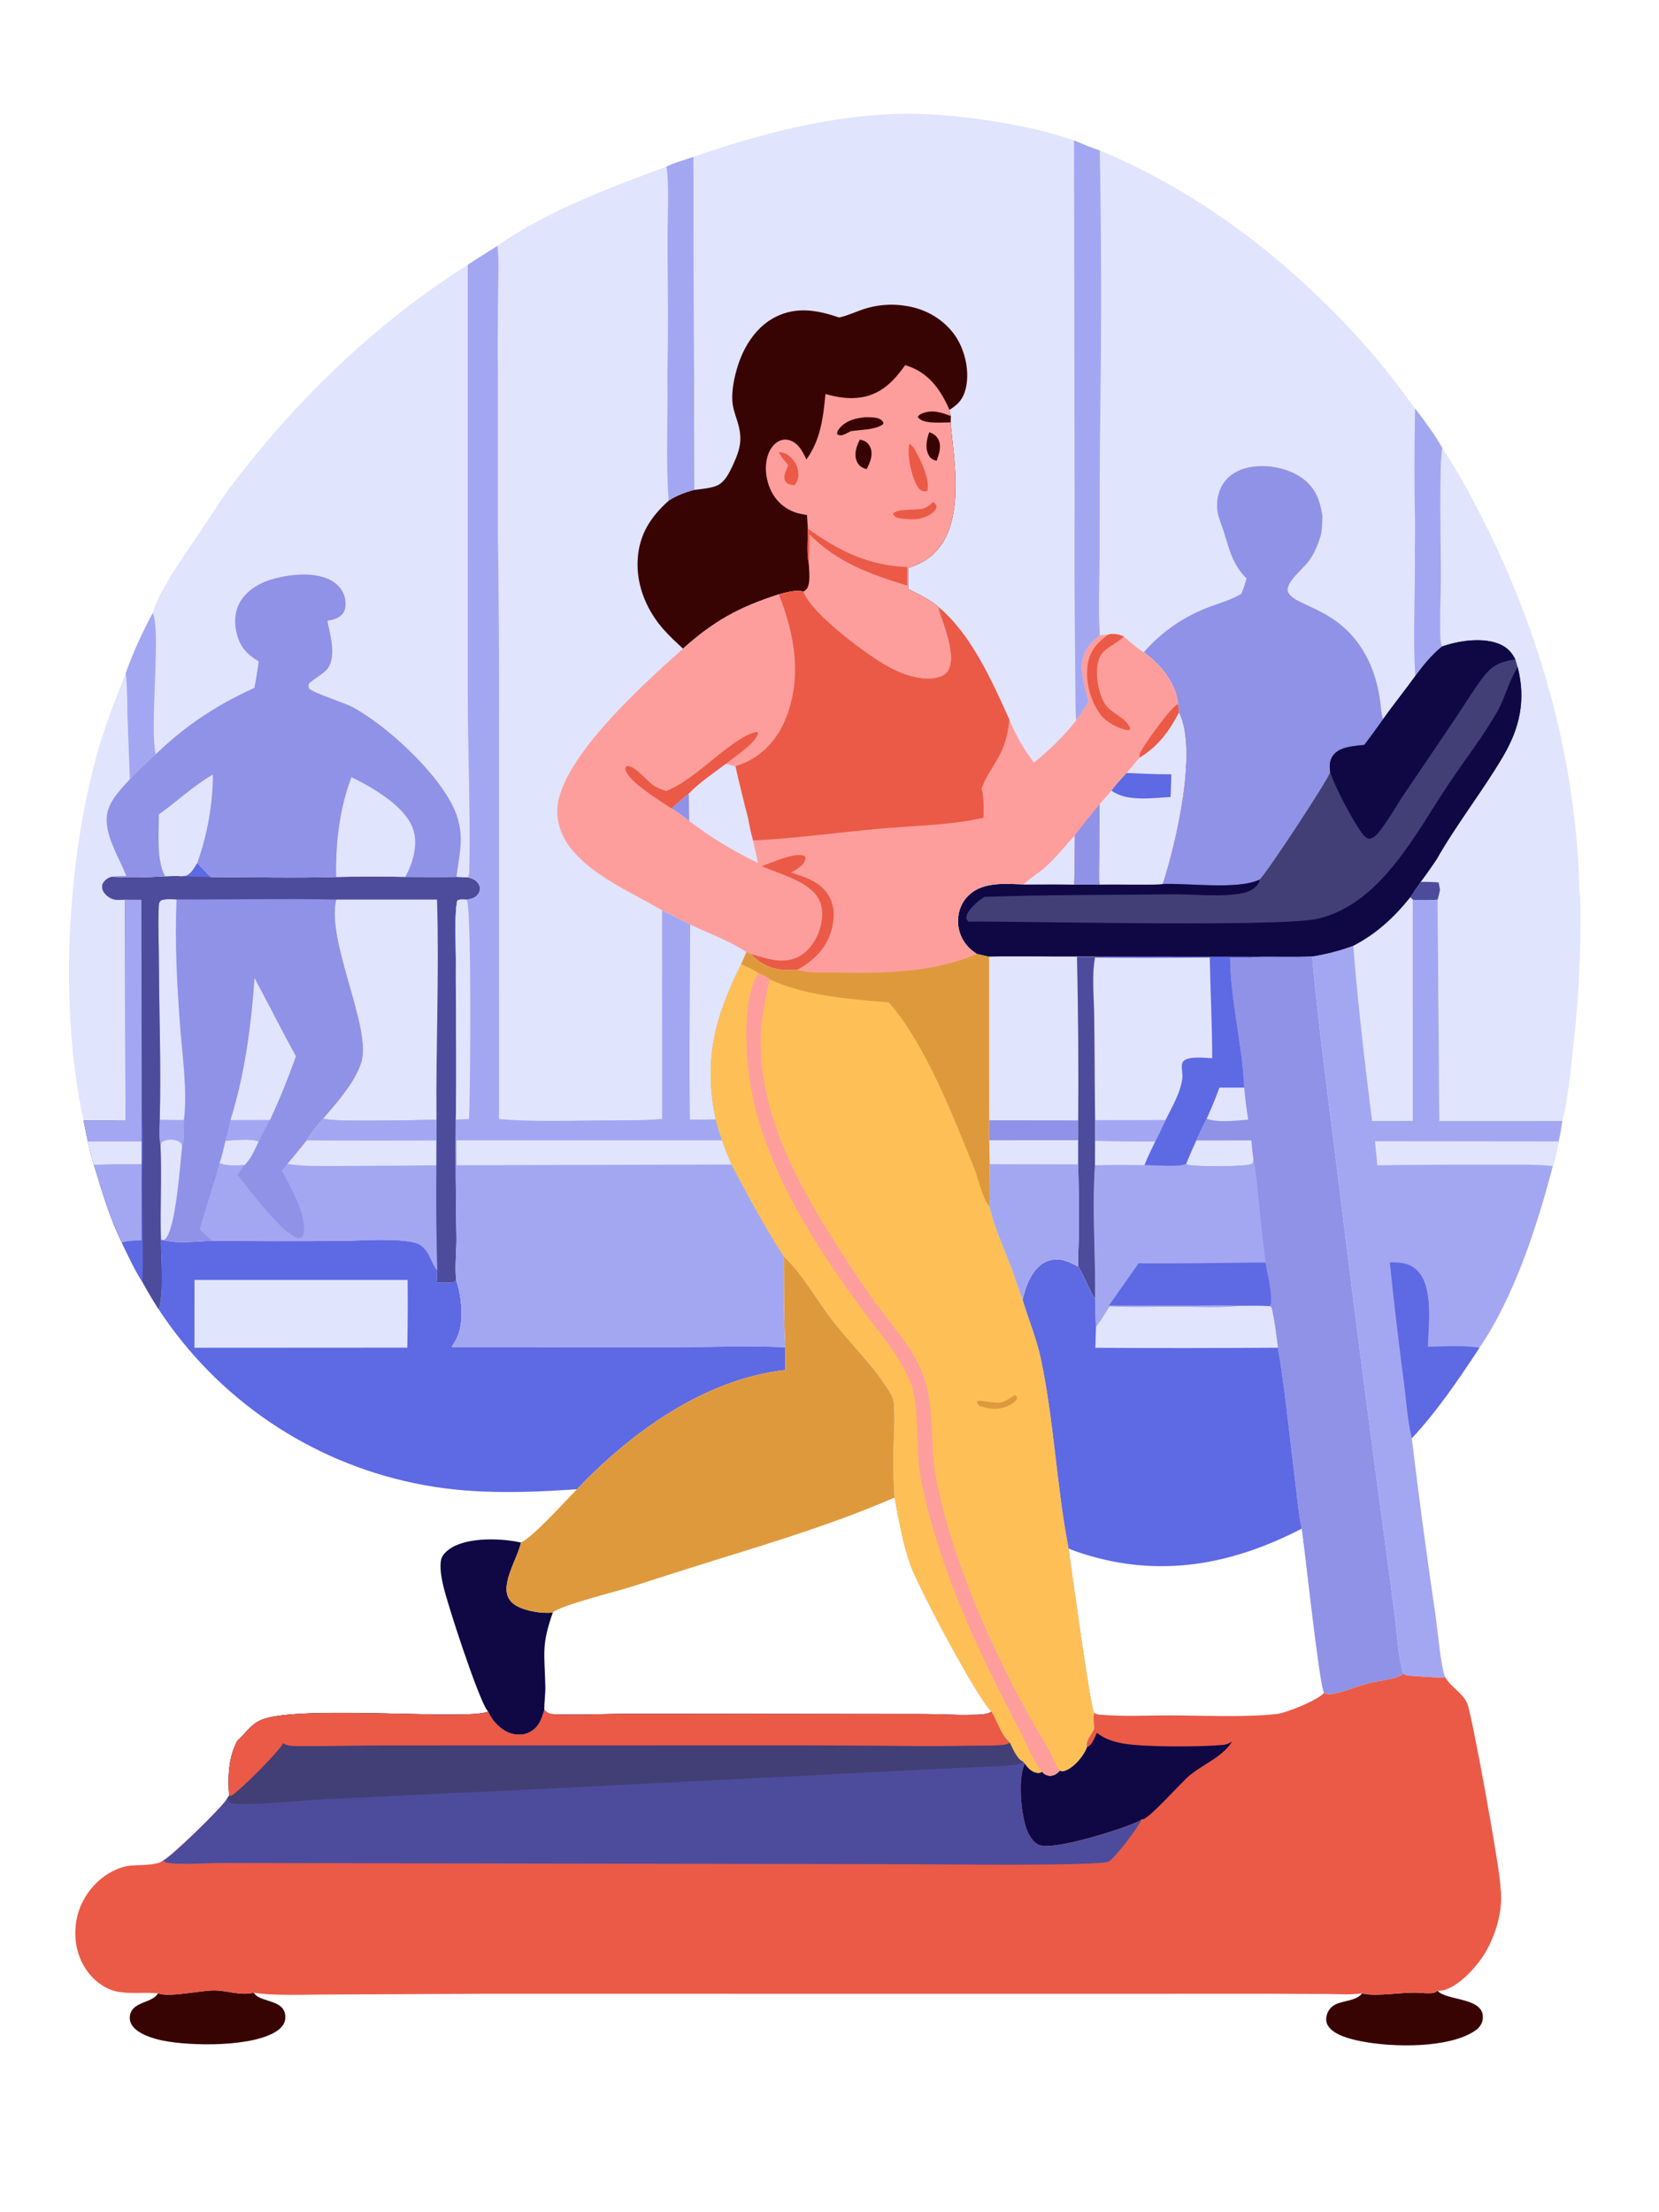 <?xml version='1.0' encoding='utf-8'?>
<svg xmlns="http://www.w3.org/2000/svg" viewBox="0 0 2264 3018"> <path transform="matrix(2.211 0 0 2.211 -0 0)" d="m97.483 1230.2c7.025 2.68 26.155-1.85 34.805-1.8 8.205 0.05 16.164 3.41 24.359 1.4 0.154 0.23 0.297 0.47 0.462 0.69 4.264 5.74 20.361 3.18 18.893 15.89-0.326 2.82-2.527 5.26-4.768 6.83-14.597 10.22-53.201 9.69-70.619 6.19-6.019-1.21-15.902-4.14-19.304-9.77q-0.24-0.39-0.435-0.81t-0.343-0.86q-0.148-0.44-0.247-0.89-0.099-0.45-0.149-0.91-0.049-0.46-0.048-0.92 0.001-0.46 0.053-0.92t0.153-0.91q0.102-0.45 0.252-0.89c1.103-3.3 3.945-4.87 6.925-6.2 3.194-1.43 8.443-2.83 10.01-6.12z" fill="#380303"/> <path transform="matrix(2.211 0 0 2.211 -0 0)" d="m887.22 1228.5c5.324 6.62 29.51 3.8 27.98 17.55-0.317 2.84-2.063 5.31-4.357 6.94-16.123 11.41-51.799 10.58-70.759 6.79-6.216-1.24-16.785-3.71-20.396-9.53-1.288-2.08-1.417-4.44-0.744-6.76 0.876-3.02 2.887-5.3 5.74-6.61 4.909-2.26 12.866-2.16 16.068-6.75 0.593 0.22 0.608 0.25 1.336 0.38 8.156 1.56 22.691-0.89 31.834-0.76 2.595 0.04 9.46 0.93 11.703-0.09 0.6-0.27 1.063-0.78 1.595-1.16z" fill="#380303"/> <path transform="matrix(2.211 0 0 2.211 -0 0)" d="m301.26 1056.2c-0.432-0.44-0.491-0.47-0.881-1.07-5.871-9.14-24.114-64.585-26.88-76.849-1.047-4.644-2.349-11.367-1.132-16.078 0.745-2.882 3.766-5.443 6.227-6.956 10.776-6.624 30.923-5.956 42.962-3.25-2.101 9.884-12.859 25.675-7.39 34.709 2.963 4.896 9.431 6.682 14.7 7.776q3.039 0.659 6.143 0.847t6.201-0.099c-7.179 20.37-5.077 25-4.619 45.58 0.108 4.87-0.726 9.78-0.629 14.56-1.831 5.82-3.305 10.77-9.172 13.75-3.698 1.88-7.957 1.85-11.832 0.55-5.707-1.92-10.612-7.04-13.237-12.37-0.195-0.4-0.291-0.67-0.461-1.1z" fill="#0F0845"/> <path transform="matrix(2.211 0 0 2.211 -0 0)" d="m77.556 415.66c1.16 8.713 0.854 17.884 1.123 26.696l1.464 38.521c-6.762 7.565-14.895 15.251-14.332 26.235 0.576 11.231 8.052 23.154 12.135 33.474-2.845 0.092-5.973-0.041-8.761 0.472-2.29 0.53-4.207 1.798-5.511 3.801-0.794 1.22-0.774 3.06-0.313 4.403 0.775 2.256 3.421 4.478 5.559 5.4 2.465 1.063 5.679 0.68 8.316 0.581l0.197 136.42-25.843-0.072c-15.057-68.513-10.493-158.53 8.256-226.16 4.708-16.984 11.279-33.382 17.711-49.769z" fill="#E1E4FD"/> <path transform="matrix(2.211 0 0 2.211 -0 0)" d="m890.29 276.66c9.335 13.76 17.106 28.42 24.639 43.219 36.08 70.887 58.179 150.5 59.967 230.19 0.244 1.886 0.428 3.72 0.454 5.623 0.716 33.949-1.366 67.22-5.463 100.89-1.417 11.653-2.604 23.896-5.54 35.251l-75.964 0.037-1.032-131.73 4e-3 -4.893c-5.214 0.56-10.145 0.38-15.358 0.083l-1.602-1.554 6.461-9.542c3.42-4.371 6.5-9.055 9.686-13.601 12.5-22.067 28.349-42.033 41.213-63.857 10.355-17.566 14.14-35.013 8.991-55.007l-1.431-4.787c-2.061-4.065-4.621-6.988-8.763-9.001-10.369-5.037-26.137-2.674-36.565 1.041-1.214-3.083-0.98-8.004-1.046-11.314-0.212-10.543 0.377-21.176 0.416-31.732 0.045-12.43-1.283-72.956 0.933-79.316z" fill="#E1E4FD"/> <path transform="matrix(2.211 0 0 2.211 -0 0)" d="m876.86 544.23c3.683 0.075 7.437 0.01 11.097 0.401l0.876 4.524c-0.479 2.029-0.913 4.081-1.474 6.088-5.214 0.56-10.145 0.38-15.358 0.083l-1.602-1.554 6.461-9.542z" fill="#4D4C9C"/> <path transform="matrix(2.211 0 0 2.211 -0 0)" d="m870.4 553.77 1.602 1.554c5.213 0.297 10.144 0.477 15.358-0.083l-4e-3 4.893 1.032 131.73 75.964-0.037c-0.751 4.161-1.281 8.52-2.313 12.611-1.146 5.044-2.059 10.305-3.611 15.233-9.52 36.594-23.819 80.784-45.254 112.06-12.932 19.647-25.764 38.617-41.782 55.941q6.655 55.173 14.778 110.15c1.187 8.439 3.162 30.869 5.762 37.119-0.387 0.17-0.815 0.4-1.241 0.49-0.708 0.15-20.956-1.09-22.267-1.42-0.874-0.22-1.671-0.68-2.4-1.2-3.15-10.59-3.913-26.56-5.393-37.848l-10.59-79.225q-13.003-97.509-24.936-195.15c-5.378-43.372-11.271-86.788-15.279-130.31 8.98-1.422 16.894-3.506 25.423-6.579 14.437-7.526 25.061-17.421 35.151-29.926z" fill="#A3A7F2"/> <path transform="matrix(2.211 0 0 2.211 -0 0)" d="m848.67 704.32 113.37 0.117c-1.146 5.044-2.059 10.305-3.611 15.233-10.829-1.263-22.257-0.782-33.169-0.879q-37.564-0.101-75.125 0.352l-1.463-14.823z" fill="#E1E4FD"/> <path transform="matrix(2.211 0 0 2.211 -0 0)" d="m857.83 779.07c6.454 0.023 12.235 0.232 17.075 5.171 9.917 10.119 6.739 33.706 6.416 46.945 10.582-0.265 21.348-0.992 31.853 0.547-12.932 19.647-25.764 38.617-41.782 55.941-2.672-11.187-3.433-23.375-4.907-34.813q-4.866-36.832-8.655-73.791z" fill="#5E69E4"/> <path transform="matrix(2.211 0 0 2.211 -0 0)" d="m870.4 553.77 1.602 1.554-3e-3 136.48-25.126 0.022c-4.509-35.865-8.755-72.094-11.624-108.13 14.437-7.526 25.061-17.421 35.151-29.926z" fill="#E1E4FD"/> <path transform="matrix(2.211 0 0 2.211 -0 0)" d="m99.32 765.04 1.913 0.348c9.305 2.424 20.683 0.517 30.282 0.423q38.785 0.289 77.569 0.064c14.067-0.119 28.869-1.617 42.822 0.226 3.735 0.493 7.007 1.223 9.746 4.039 3.901 4.009 4.823 9.724 8.235 13.885-0.061 2.481-0.097 4.958-0.316 7.431 3.621-4e-3 7.839 0.393 11.331-0.512l0.684-0.904c3.395 9.906 5.146 26.128 0.401 35.744-0.923 1.87-2.034 3.67-3.148 5.432l137.63 0.039c22.661-2e-3 45.494-0.585 68.138 0.015l0.069 14.247c-49.925 5.674-94.725 38.16-128.64 73.599-33.711 2.266-67.23 3.333-100.5-3.8q-2.992-0.623-5.968-1.319t-5.934-1.465q-2.958-0.768-5.896-1.61-2.938-0.841-5.855-1.753-2.917-0.913-5.81-1.897-2.894-0.984-5.762-2.039-2.869-1.054-5.71-2.179-2.842-1.125-5.655-2.318-2.814-1.194-5.597-2.457-2.783-1.262-5.535-2.593-2.751-1.33-5.469-2.727-2.718-1.398-5.401-2.861-2.683-1.464-5.329-2.993t-5.254-3.122-5.176-3.25q-2.568-1.656-5.095-3.376-2.526-1.719-5.01-3.499-2.484-1.781-4.923-3.622t-4.833-3.741q-2.393-1.9-4.739-3.858t-4.644-3.973q-2.297-2.016-4.545-4.086-2.247-2.071-4.443-4.197-2.196-2.125-4.339-4.303-2.143-2.179-4.232-4.409t-4.123-4.511q-2.033-2.281-4.011-4.611-1.977-2.33-3.896-4.708-1.92-2.378-3.78-4.802-1.861-2.424-3.661-4.893-1.801-2.469-3.54-4.981-1.74-2.513-3.417-5.067c3.374-9.663 1.473-31.945 1.375-43.056z" fill="#5E69E4"/> <path transform="matrix(2.211 0 0 2.211 -0 0)" d="m120.03 789.93 131.57 6e-3q0.209 20.888-0.207 41.773l-131.39 0.074 0.028-41.853z" fill="#E1E4FD"/> <path transform="matrix(2.211 0 0 2.211 -0 0)" d="m483.77 775.38c11.644 10.918 20.425 27.228 30.339 39.938 11.675 14.965 26.652 29.072 36.058 45.551 1.721 3.016 1.707 6.4 1.834 9.782 0.349 9.248-0.484 18.563-0.638 27.815-0.142 8.564 0.307 17.22 0.784 25.77-35.677 15.478-71.94 26.612-109.03 38.074q-27.334 8.519-54.572 17.343c-7.725 2.421-43.375 11.36-47.337 15.531q-3.097 0.287-6.201 0.099t-6.143-0.847c-5.269-1.094-11.737-2.88-14.7-7.776-5.469-9.034 5.289-24.825 7.39-34.709 7.234-3.198 27.943-26.049 34.477-32.826 33.92-35.439 78.72-67.925 128.64-73.599l-0.069-14.247c-0.948-18.592-0.749-37.285-0.836-55.899z" fill="#DF993D"/> <path transform="matrix(2.211 0 0 2.211 -0 0)" d="m121.77 532.46c2.719 2.943 5.37 6.051 8.303 8.778 25.736 0.028 51.688 0.733 77.404-0.053q21.318-0.364 42.637-0.043c10.536 3e-3 21.102 0.169 31.634-1e-3l7.095 0.342c2.719 0.628 4.956 1.499 6.513 3.962 0.938 1.485 1.185 3.006 0.639 4.687-0.629 1.935-2.109 3.347-3.958 4.131-1.229 0.521-2.589 0.781-3.89 1.057-1.894-0.079-4.173-0.479-5.875 0.467-1.865 8.072-0.85 26.775-0.893 35.808-0.157 33.1 0.689 66.309-0.032 99.391q-0.252 36.248 0.415 72.49c0.109 8.718-1.1 17.938-0.174 26.566l-0.684 0.904c-3.492 0.905-7.71 0.508-11.331 0.512 0.219-2.473 0.255-4.95 0.316-7.431-3.412-4.161-4.334-9.876-8.235-13.885-2.739-2.816-6.011-3.546-9.746-4.039-13.953-1.843-28.755-0.345-42.822-0.226q-38.784 0.225-77.569-0.064c-9.599 0.094-20.977 2.001-30.282-0.423l-1.913-0.348c0.097 11.111 1.999 33.393-1.375 43.056-3.598-5.507-6.846-11.121-10.002-16.892-4.913-7.634-8.741-16.197-12.762-24.334-7.55-15.314-12.291-31.659-17.198-47.953-1.578-4.688-2.578-9.617-3.74-14.423l-2.655-12.907 25.843 0.072-0.197-136.42c-2.636 0.099-5.851 0.482-8.316-0.581-2.138-0.922-4.784-3.144-5.559-5.4-0.461-1.343-0.481-3.183 0.313-4.403 1.304-2.003 3.221-3.271 5.511-3.801 10.627 0.676 22.1 0.367 32.737-0.289 3.296-0.076 6.658-0.284 9.944-0.035 0.784-0.036 1.553-0.067 2.326-0.216 3.607-0.695 5.688-5.205 7.576-8.056z" fill="#8F92E6"/> <path transform="matrix(2.211 0 0 2.211 -0 0)" d="m139.19 703.94c5.727-0.137 15.16-1.49 20.514 0.457-2.434 5.06-4.731 10.621-8.734 14.657-5.137 0.185-10.636 0.82-15.487-1.203 1.637-4.464 2.565-9.296 3.707-13.911z" fill="#E1E4FD"/> <path transform="matrix(2.211 0 0 2.211 -0 0)" d="m142.23 691.27 24.392-0.06c-2.392 4.361-4.77 8.707-6.921 13.194-5.354-1.947-14.787-0.594-20.514-0.457 1.213-4.2 2.177-8.394 3.043-12.677z" fill="#A3A7F2"/> <path transform="matrix(2.211 0 0 2.211 -0 0)" d="m98.592 691.01c4.984 0.089 9.974 0.243 14.957 0.076-0.278 4.807 0.304 12.248-1.162 16.699-1.33 11.067-3.738 51.041-10.681 57.245-0.148 0.132-0.315 0.241-0.473 0.361l-1.913-0.348c-0.549-19.321 0.557-38.723-0.253-58-1.061-4.969-0.633-10.946-0.475-16.033z" fill="#E1E4FD"/> <path transform="matrix(2.211 0 0 2.211 -0 0)" d="m98.592 691.01c4.984 0.089 9.974 0.243 14.957 0.076-0.278 4.807 0.304 12.248-1.162 16.699-0.066-0.314-0.104-0.635-0.197-0.942-0.426-1.407-0.767-1.825-2.093-2.457-2.599-1.241-6.244-1.353-8.896-0.21-1.658 0.715-1.577 1.32-2.134 2.867-1.061-4.969-0.633-10.946-0.475-16.033z" fill="#A3A7F2"/> <path transform="matrix(2.211 0 0 2.211 -0 0)" d="m98.592 691.01c0.869-32.855-0.388-65.952-0.538-98.834-0.048-10.521-0.554-21.254-0.095-31.748 0.093-2.119-0.096-3.365 1.515-4.848 3.13-0.922 6.289-0.613 9.506-0.474-1.187 26.554 0.252 52.468 2.241 78.931 1.386 18.436 4.468 38.666 2.328 57.049-4.983 0.167-9.973 0.013-14.957-0.076z" fill="#E1E4FD"/> <path transform="matrix(2.211 0 0 2.211 -0 0)" d="m157.12 603.6c8.6 16.053 16.752 32.37 25.54 48.316-4.802 13.421-9.969 26.382-16.039 39.295l-24.392 0.06c8.838-27.83 12.855-58.572 14.891-87.671z" fill="#E1E4FD"/> <path transform="matrix(2.211 0 0 2.211 -0 0)" d="m189.31 703.81c2.723-4.815 6.581-9.293 10.17-13.486 5.049 2.378 58.611 0.821 69.934 0.829l-0.022 12.693-0.048 15.306q-0.325 32.446 0.541 64.882c-3.412-4.161-4.334-9.876-8.235-13.885-2.739-2.816-6.011-3.546-9.746-4.039-13.953-1.843-28.755-0.345-42.822-0.226q-38.784 0.225-77.569-0.064c-3.117-2.05-5.59-4.352-8.191-7.018 3.7-13.751 8.485-27.178 12.155-40.944 4.851 2.023 10.35 1.388 15.487 1.203-1.644 1.783-2.933 4.103-4.283 6.123 7.528 9.282 26.911 35.788 37.383 38.97 1.928-0.26 1.837-0.224 3.085-1.719 3.007-11.837-7.944-29.814-13.2-40.109l3.435-4.022c4.12-4.708 7.998-9.626 11.926-14.494z" fill="#A3A7F2"/> <path transform="matrix(2.211 0 0 2.211 -0 0)" d="m189.31 703.81c2.723-4.815 6.581-9.293 10.17-13.486 5.049 2.378 58.611 0.821 69.934 0.829l-0.022 12.693-0.048 15.306q-29.687 0.418-59.378 0.438c-10.621-0.047-22.122 0.454-32.582-1.286 4.12-4.708 7.998-9.626 11.926-14.494z" fill="#E1E4FD"/> <path transform="matrix(2.211 0 0 2.211 -0 0)" d="m189.31 703.81c2.723-4.815 6.581-9.293 10.17-13.486 5.049 2.378 58.611 0.821 69.934 0.829l-0.022 12.693q-40.041 0.228-80.082-0.036z" fill="#A3A7F2"/> <path transform="matrix(2.211 0 0 2.211 -0 0)" d="m121.77 532.46c2.719 2.943 5.37 6.051 8.303 8.778 25.736 0.028 51.688 0.733 77.404-0.053q21.318-0.364 42.637-0.043c10.536 3e-3 21.102 0.169 31.634-1e-3l7.095 0.342c2.719 0.628 4.956 1.499 6.513 3.962 0.938 1.485 1.185 3.006 0.639 4.687-0.629 1.935-2.109 3.347-3.958 4.131-1.229 0.521-2.589 0.781-3.89 1.057-1.894-0.079-4.173-0.479-5.875 0.467-1.865 8.072-0.85 26.775-0.893 35.808-0.157 33.1 0.689 66.309-0.032 99.391q-0.252 36.248 0.415 72.49c0.109 8.718-1.1 17.938-0.174 26.566l-0.684 0.904c-3.492 0.905-7.71 0.508-11.331 0.512 0.219-2.473 0.255-4.95 0.316-7.431q-0.866-32.436-0.541-64.882l0.048-15.306 0.022-12.693c-11.323-8e-3 -64.885 1.549-69.934-0.829 8.49-10.024 19.462-22.056 23.5-34.714 6.64-20.816-21.841-75.328-15.459-100.44-32.872-0.66-65.676 0.082-98.543-0.059-3.217-0.139-6.376-0.448-9.506 0.474-1.61 1.483-1.422 2.729-1.515 4.848-0.459 10.494 0.047 21.227 0.095 31.748 0.15 32.882 1.407 65.979 0.538 98.834-0.158 5.087-0.586 11.064 0.475 16.033 0.81 19.277-0.296 38.679 0.253 58 0.097 11.111 1.999 33.393-1.375 43.056-3.598-5.507-6.846-11.121-10.002-16.892-4.913-7.634-8.741-16.197-12.762-24.334-7.55-15.314-12.291-31.659-17.198-47.953-1.578-4.688-2.578-9.617-3.74-14.423l-2.655-12.907 25.843 0.072-0.197-136.42c-2.636 0.099-5.851 0.482-8.316-0.581-2.138-0.922-4.784-3.144-5.559-5.4-0.461-1.343-0.481-3.183 0.313-4.403 1.304-2.003 3.221-3.271 5.511-3.801 10.627 0.676 22.1 0.367 32.737-0.289 3.296-0.076 6.658-0.284 9.944-0.035 0.784-0.036 1.553-0.067 2.326-0.216 3.607-0.695 5.688-5.205 7.576-8.056z" fill="#4D4C9C"/> <path transform="matrix(2.211 0 0 2.211 -0 0)" d="m121.77 532.46c2.719 2.943 5.37 6.051 8.303 8.778-6.088-0.02-12.128-0.135-18.205-0.506 0.784-0.036 1.553-0.067 2.326-0.216 3.607-0.695 5.688-5.205 7.576-8.056z" fill="#5E69E4"/> <path transform="matrix(2.211 0 0 2.211 -0 0)" d="m87.477 688.16c1.241 14.364 0.274 29.236 0.29 43.663 0.023 19.773 0.639 39.626 0.176 59.389-4.913-7.634-8.741-16.197-12.762-24.334 3.994-1.168 8.076-1.156 12.201-1.285l-0.049-47.053 0.031-14.048q-0.073-8.167 0.112-16.332z" fill="#5E69E4"/> <path transform="matrix(2.211 0 0 2.211 -0 0)" d="m57.983 718.92c9.78-0.457 19.564-0.393 29.351-0.385l0.049 47.053c-4.125 0.129-8.207 0.117-12.201 1.285-7.55-15.314-12.291-31.659-17.198-47.953z" fill="#A3A7F2"/> <path transform="matrix(2.211 0 0 2.211 -0 0)" d="m77.235 555.24 10.05 0.092 0.192 132.82q-0.185 8.165-0.112 16.332l-0.031 14.048c-9.788-8e-3 -19.571-0.072-29.351 0.385-1.578-4.688-2.578-9.617-3.74-14.423l-2.655-12.907 25.843 0.072-0.197-136.42z" fill="#A3A7F2"/> <path transform="matrix(2.211 0 0 2.211 -0 0)" d="m54.243 704.5 33.122-0.01-0.031 14.048c-9.788-8e-3 -19.571-0.072-29.351 0.385-1.578-4.688-2.578-9.617-3.74-14.423z" fill="#E1E4FD"/> <path transform="matrix(2.211 0 0 2.211 -0 0)" d="m207.52 555.17 62.208 9e-3c1.409 45.241-0.736 90.707-0.315 135.97-11.323-8e-3 -64.885 1.549-69.934-0.829 8.49-10.024 19.462-22.056 23.5-34.714 6.64-20.816-21.841-75.328-15.459-100.44z" fill="#E1E4FD"/> <path transform="matrix(2.211 0 0 2.211 -0 0)" d="m94.263 378.34c2.855-12.042 20.198-36.913 27.505-47.486 6.516-9.428 12.333-19.331 19.187-28.528 40.014-53.691 90.922-103.15 147.71-138.84l0.031 264.9c0.059 36.221 1.704 72.637 0.957 108.84-0.031 1.519-0.171 2.879-0.812 4.265l-7.095-0.342c-10.532 0.17-21.098 4e-3 -31.634 1e-3q-21.319-0.321-42.637 0.043c-25.716 0.786-51.668 0.081-77.404 0.053-2.933-2.727-5.584-5.835-8.303-8.778-1.888 2.851-3.969 7.361-7.576 8.056-0.773 0.149-1.542 0.18-2.326 0.216-3.286-0.249-6.648-0.041-9.944 0.035-10.637 0.656-22.11 0.965-32.737 0.289 2.788-0.513 5.916-0.38 8.761-0.472-4.083-10.32-11.559-22.243-12.135-33.474-0.563-10.984 7.57-18.67 14.332-26.235l-1.464-38.521c-0.269-8.812 0.037-17.983-1.123-26.696 4.451-12.775 10.336-25.389 16.708-37.324z" fill="#E1E4FD"/> <path transform="matrix(2.211 0 0 2.211 -0 0)" d="m94.263 378.34c5.239 10.093-2.093 70.488 1.866 87.154q-8.249 7.428-15.987 15.387l-1.464-38.521c-0.269-8.812 0.037-17.983-1.123-26.696 4.451-12.775 10.336-25.389 16.708-37.324z" fill="#A3A7F2"/> <path transform="matrix(2.211 0 0 2.211 -0 0)" d="m159.65 408.16c-7.026-4.142-11.297-8.619-13.407-16.637-1.788-6.792-1.572-13.969 2.026-20.145 4.626-7.941 13.49-12.414 22.123-14.572 10.421-2.604 25.203-3.979 34.834 1.92 3.804 2.33 6.641 5.86 7.649 10.243 0.672 2.923 0.734 6.555-0.935 9.174-2.163 3.394-6.185 4.329-9.875 4.965 1.698 8.515 5.517 21.018 0.542 28.995-2.361 3.786-11.373 8.097-12.102 10.372-0.134 0.419 0.147 1.793 0.188 2.3 2.336 2.822 21.641 8.831 26.803 11.581 21.276 11.335 54.476 41.952 63.573 64.645 3.003 7.493 3.836 14.711 3.059 22.725-0.565 5.823-1.659 11.609-2.379 17.419-10.532 0.17-21.098 4e-3 -31.634 1e-3q-21.319-0.321-42.637 0.043c-25.716 0.786-51.668 0.081-77.404 0.053-2.933-2.727-5.584-5.835-8.303-8.778-1.888 2.851-3.969 7.361-7.576 8.056-0.773 0.149-1.542 0.18-2.326 0.216-3.286-0.249-6.648-0.041-9.944 0.035-10.637 0.656-22.11 0.965-32.737 0.289 2.788-0.513 5.916-0.38 8.761-0.472-4.083-10.32-11.559-22.243-12.135-33.474-0.563-10.984 7.57-18.67 14.332-26.235q7.738-7.959 15.987-15.387c18.484-17.803 37.469-30.33 60.872-40.96q1.608-8.14 2.646-16.372z" fill="#8F92E6"/> <path transform="matrix(2.211 0 0 2.211 -0 0)" d="m131.4 478.02c0.051 17.763-3.544 37.759-9.63 54.446-1.888 2.851-3.969 7.361-7.576 8.056-0.773 0.149-1.542 0.18-2.326 0.216-3.286-0.249-6.648-0.041-9.944 0.035-5.476-9.77-3.847-26.994-3.897-38.161 11.346-8.008 21.263-17.623 33.373-24.592z" fill="#E1E4FD"/> <path transform="matrix(2.211 0 0 2.211 -0 0)" d="m216.94 479.63c12.934 6.351 33.404 17.977 38.087 32.25 2.973 9.062 0.115 19.751-4.138 27.926-0.461 0.887-0.279 0.567-0.777 1.339q-21.319-0.321-42.637 0.043c-0.32-20.952 1.977-41.845 9.465-61.558z" fill="#E1E4FD"/> <path transform="matrix(2.211 0 0 2.211 -0 0)" d="m678.81 92.87c67.003 27.659 126.87 75.962 173.24 131.34 7.498 8.954 14.356 18.509 21.349 27.861 6.013 7.939 12.055 15.853 16.892 24.583-2.216 6.36-0.888 66.886-0.933 79.316-0.039 10.556-0.628 21.189-0.416 31.732 0.066 3.31-0.168 8.231 1.046 11.314 10.428-3.715 26.196-6.078 36.565-1.041 4.142 2.013 6.702 4.936 8.763 9.001l1.431 4.787c5.149 19.994 1.364 37.441-8.991 55.007-12.864 21.824-28.713 41.79-41.213 63.857-3.186 4.546-6.266 9.23-9.686 13.601l-6.461 9.542c-10.09 12.505-20.714 22.4-35.151 29.926-8.529 3.073-16.443 5.157-25.423 6.579-11.658 0.599-23.348-0.041-35.02 0.308l-98.994-0.057c-3.676-0.284-7.398-0.116-11.083-0.054-18.074 0.148-36.101-0.482-54.175 0.05l-7.653-1.779c-1.661-1.148-3.302-2.312-4.73-3.748q-0.413-0.411-0.806-0.842-0.392-0.431-0.763-0.881-0.37-0.45-0.718-0.918-0.347-0.468-0.671-0.953t-0.623-0.985q-0.3-0.5-0.574-1.014-0.274-0.515-0.522-1.042-0.248-0.528-0.47-1.067t-0.416-1.088q-0.195-0.55-0.362-1.108-0.167-0.559-0.306-1.125t-0.25-1.138q-0.11-0.572-0.192-1.149-0.083-0.577-0.136-1.158-0.053-0.58-0.077-1.163-0.025-0.582-0.02-1.165c0.071-5.831 2.288-11.56 6.538-15.615 9.069-8.653 22.557-7.074 34.033-6.809 10.353 0.017 20.799-0.225 31.142 0.092 5.257 0.037 10.541 0.186 15.795-0.014 12.91-0.371 25.822 0.412 38.733-0.272 0.079-0.232 0.161-0.463 0.237-0.696 7.689-23.805 21.53-81.618 9.899-105.03l-0.499-5.352q-0.109-0.842-0.242-1.681c-1.931-12.442-11.046-23.103-20.967-30.234-4.446-2.79-8.363-6.446-12.346-9.849-3.326-1.266-6.081-2.001-9.629-1.104l-5.134 0.441c-0.998-16.505-0.144-33.483-0.112-50.048 0.058-30.002-0.021-59.968 0.44-89.966q1.126-79.599-0.341-159.19z" fill="#E1E4FD"/> <path transform="matrix(2.211 0 0 2.211 -0 0)" d="m873.4 252.07c6.013 7.939 12.055 15.853 16.892 24.583-2.216 6.36-0.888 66.886-0.933 79.316-0.039 10.556-0.628 21.189-0.416 31.732 0.066 3.31-0.168 8.231 1.046 11.314-6.57 5.385-11.384 11.405-16.42 18.137-1.758-25.935 0.203-52.501-0.319-78.539 0.194-4.952 0.104-9.962 0.148-14.92q-0.709-35.811 2e-3 -71.623z" fill="#A3A7F2"/> <path transform="matrix(2.211 0 0 2.211 -0 0)" d="m769.4 356.99c-8.686-8.655-10.528-17.66-14.054-28.854-1.185-3.763-2.915-7.526-3.684-11.39-1.225-6.158-0.067-13.237 3.469-18.467 3.712-5.491 9.663-8.734 16.092-9.921 10.636-1.964 23.368 0.253 32.263 6.554 8.38 5.938 11.086 13.519 12.756 23.28-0.149 4.049-0.134 8.181-1.005 12.151-1.687 5.548-3.788 10.755-7.11 15.547-3.405 4.912-16.042 14.4-12.832 20.062 5.224 9.216 34.797 9.245 50.206 43.539 3.358 7.475 5.235 15.281 6.378 23.362 0.51 3.611 0.673 7.545 1.791 11.011q-5.647 8.024-11.583 15.837c-6.265 0.726-14.972 0.941-19.159 6.342-2.428 3.132-2.394 6.618-1.94 10.332-0.549 3.755-38.326 61.141-43.566 66.487-13.322 6.412-44.318 2.047-59.922 2.722 0.079-0.232 0.161-0.463 0.237-0.696 7.689-23.805 21.53-81.618 9.899-105.03l-0.499-5.352q-0.109-0.842-0.242-1.681c-1.931-12.442-11.046-23.103-20.967-30.234 11.307-12.916 24.923-22.226 41.001-28.216 6.147-2.291 12.721-4.122 18.41-7.414l0.774-0.453c1.47-3.057 2.342-6.271 3.287-9.517z" fill="#8F92E6"/> <path transform="matrix(2.211 0 0 2.211 -0 0)" d="m889.99 399.02c10.428-3.715 26.196-6.078 36.565-1.041 4.142 2.013 6.702 4.936 8.763 9.001l1.431 4.787c5.149 19.994 1.364 37.441-8.991 55.007-12.864 21.824-28.713 41.79-41.213 63.857-3.186 4.546-6.266 9.23-9.686 13.601l-6.461 9.542c-10.09 12.505-20.714 22.4-35.151 29.926-8.529 3.073-16.443 5.157-25.423 6.579-11.658 0.599-23.348-0.041-35.02 0.308l-98.994-0.057c-3.676-0.284-7.398-0.116-11.083-0.054-18.074 0.148-36.101-0.482-54.175 0.05l-7.653-1.779c-1.661-1.148-3.302-2.312-4.73-3.748q-0.413-0.411-0.806-0.842-0.392-0.431-0.763-0.881-0.37-0.45-0.718-0.918-0.347-0.468-0.671-0.953t-0.623-0.985q-0.3-0.5-0.574-1.014-0.274-0.515-0.522-1.042-0.248-0.528-0.47-1.067t-0.416-1.088q-0.195-0.55-0.362-1.108-0.167-0.559-0.306-1.125t-0.25-1.138q-0.11-0.572-0.192-1.149-0.083-0.577-0.136-1.158-0.053-0.58-0.077-1.163-0.025-0.582-0.02-1.165c0.071-5.831 2.288-11.56 6.538-15.615 9.069-8.653 22.557-7.074 34.033-6.809 10.353 0.017 20.799-0.225 31.142 0.092 5.257 0.037 10.541 0.186 15.795-0.014 12.91-0.371 25.822 0.412 38.733-0.272 15.604-0.675 46.6 3.69 59.922-2.722 5.24-5.346 43.017-62.732 43.566-66.487-0.454-3.714-0.488-7.2 1.94-10.332 4.187-5.401 12.894-5.616 19.159-6.342q5.936-7.813 11.583-15.837c6.4-9.073 13.438-17.675 19.896-26.708 5.036-6.732 9.85-12.752 16.42-18.137z" fill="#423F76"/> <path transform="matrix(2.211 0 0 2.211 -0 0)" d="m889.99 399.02c10.428-3.715 26.196-6.078 36.565-1.041 4.142 2.013 6.702 4.936 8.763 9.001-10.193 1.503-14.602 3.735-20.741 12.038-5.967 8.072-11.203 16.762-16.796 25.104l-31.178 46.062c-5.392 7.984-10.414 17.527-16.734 24.717-1.362 1.549-2.639 2.316-4.634 2.786-2.684-0.511-4.371-3.125-5.82-5.263-5.648-8.331-15.47-26.702-18.423-36.048-0.454-3.714-0.488-7.2 1.94-10.332 4.187-5.401 12.894-5.616 19.159-6.342q5.936-7.813 11.583-15.837c6.4-9.073 13.438-17.675 19.896-26.708 5.036-6.732 9.85-12.752 16.42-18.137z" fill="#0F0845"/> <path transform="matrix(2.211 0 0 2.211 -0 0)" d="m936.75 411.76c5.149 19.994 1.364 37.441-8.991 55.007-12.864 21.824-28.713 41.79-41.213 63.857-3.186 4.546-6.266 9.23-9.686 13.601l-6.461 9.542c-10.09 12.505-20.714 22.4-35.151 29.926-8.529 3.073-16.443 5.157-25.423 6.579-11.658 0.599-23.348-0.041-35.02 0.308l-98.994-0.057c-3.676-0.284-7.398-0.116-11.083-0.054-18.074 0.148-36.101-0.482-54.175 0.05l-7.653-1.779c-1.661-1.148-3.302-2.312-4.73-3.748q-0.413-0.411-0.806-0.842-0.392-0.431-0.763-0.881-0.37-0.45-0.718-0.918-0.347-0.468-0.671-0.953t-0.623-0.985q-0.3-0.5-0.574-1.014-0.274-0.515-0.522-1.042-0.248-0.528-0.47-1.067t-0.416-1.088q-0.195-0.55-0.362-1.108-0.167-0.559-0.306-1.125t-0.25-1.138q-0.11-0.572-0.192-1.149-0.083-0.577-0.136-1.158-0.053-0.58-0.077-1.163-0.025-0.582-0.02-1.165c0.071-5.831 2.288-11.56 6.538-15.615 9.069-8.653 22.557-7.074 34.033-6.809 10.353 0.017 20.799-0.225 31.142 0.092 5.257 0.037 10.541 0.186 15.795-0.014 12.91-0.371 25.822 0.412 38.733-0.272 15.604-0.675 46.6 3.69 59.922-2.722 3e-3 1.49-0.771 2.715-1.757 3.775-3.33 3.579-7.568 4.595-12.219 5.19-13.305 1.701-27.593-0.047-41.04 0.112-38.223 0.451-76.496 0.234-114.7 1.6-1.564 0.986-3.136 1.985-4.532 3.203-2.339 2.039-6.643 6.273-6.713 9.519-0.03 1.41 0.578 1.689 1.508 2.637 1.307-1.075 191.1 3.932 215.58-1.911 39.111-9.333 60.396-53.078 80.984-83.718 9.735-14.489 20.927-28.832 29.549-43.947 4.879-8.552 7.044-18.688 12.284-26.977l0.373-0.579z" fill="#0F0845"/> <path transform="matrix(2.211 0 0 2.211 -0 0)" d="m411.33 102.82c5.069-2.511 11.277-4.089 16.648-5.979l0.679 205.49c-5.829 1.56-10.781 3.427-15.896 6.643-11.223 10.04-18.297 20.986-19.182 36.388-0.928 16.15 5.804 31.905 16.554 43.738 3.581 3.941 7.522 7.586 11.411 11.222-23.294 20.829-75.513 67.366-77.528 98.439-0.664 10.237 3.577 19.691 10.29 27.224 14.278 16.021 36.132 25.109 54.319 35.841q8.809 4.113 17.365 8.73c11.494 5.418 24.126 10.039 34.779 16.98-1.095 2.513-2.125 5.092-3.311 7.56-16.312 33.111-23.328 58.878-15.712 95.671 1.285 4.344 2.482 8.741 4.014 13.005 1.782 5.066 3.638 10.015 5.807 14.932 9.935 18.895 20.654 38.815 32.205 56.671 0.087 18.614-0.112 37.307 0.836 55.899-22.644-0.6-45.477-0.017-68.138-0.015l-137.63-0.039c1.114-1.762 2.225-3.562 3.148-5.432 4.745-9.616 2.994-25.838-0.401-35.744-0.926-8.628 0.283-17.848 0.174-26.566q-0.667-36.243-0.415-72.49c0.721-33.082-0.125-66.291 0.032-99.391 0.043-9.033-0.972-27.736 0.893-35.808 1.702-0.946 3.981-0.546 5.875-0.467 1.301-0.276 2.661-0.536 3.89-1.057 1.849-0.784 3.329-2.196 3.958-4.131 0.546-1.681 0.299-3.202-0.639-4.687-1.557-2.463-3.794-3.334-6.513-3.962 0.641-1.386 0.781-2.746 0.812-4.265 0.747-36.199-0.898-72.615-0.957-108.84l-0.031-264.9c6.062-4.02 12.267-7.849 18.407-11.751 29.905-21.334 69.772-36.08 104.26-48.917z" fill="#E1E4FD"/> <path transform="matrix(2.211 0 0 2.211 -0 0)" d="m411.33 102.82c5.069-2.511 11.277-4.089 16.648-5.979l0.679 205.49c-5.829 1.56-10.781 3.427-15.896 6.643-1.671-21.009-0.768-42.515-0.759-63.591q3e-3 -7.397-0.091-14.793c0.745-28.24 0.133-56.447 0.114-84.69-7e-3 -10.989 1.118-33.96-0.695-43.084z" fill="#A3A7F2"/> <path transform="matrix(2.211 0 0 2.211 -0 0)" d="m307.07 151.73c1.092 10.124 0.388 20.766 0.318 30.963q-0.296 26.729-0.062 53.459l-0.02 8.691-0.015 78.907 0.019 7.154q0.87 58.072 0.682 116.15l-9e-3 6.734 0.026 236.85c19.667 1.675 39.991 1.059 59.746 0.84 13.563-0.15 27.375 0.17 40.891-0.836l-0.026-128.82q8.809 4.113 17.365 8.73c11.494 5.418 24.126 10.039 34.779 16.98-1.095 2.513-2.125 5.092-3.311 7.56-16.312 33.111-23.328 58.878-15.712 95.671 1.285 4.344 2.482 8.741 4.014 13.005 1.782 5.066 3.638 10.015 5.807 14.932 9.935 18.895 20.654 38.815 32.205 56.671 0.087 18.614-0.112 37.307 0.836 55.899-22.644-0.6-45.477-0.017-68.138-0.015l-137.63-0.039c1.114-1.762 2.225-3.562 3.148-5.432 4.745-9.616 2.994-25.838-0.401-35.744-0.926-8.628 0.283-17.848 0.174-26.566q-0.667-36.243-0.415-72.49c0.721-33.082-0.125-66.291 0.032-99.391 0.043-9.033-0.972-27.736 0.893-35.808 1.702-0.946 3.981-0.546 5.875-0.467 1.301-0.276 2.661-0.536 3.89-1.057 1.849-0.784 3.329-2.196 3.958-4.131 0.546-1.681 0.299-3.202-0.639-4.687-1.557-2.463-3.794-3.334-6.513-3.962 0.641-1.386 0.781-2.746 0.812-4.265 0.747-36.199-0.898-72.615-0.957-108.84l-0.031-264.9c6.062-4.02 12.267-7.849 18.407-11.751z" fill="#A3A7F2"/> <path transform="matrix(2.211 0 0 2.211 -0 0)" d="m281.34 690.99c0.721-33.082-0.125-66.291 0.032-99.391 0.043-9.033-0.972-27.736 0.893-35.808 1.702-0.946 3.981-0.546 5.875-0.467 3.026 6.047 2.211 117.94 1.36 135.3l-8.16 0.369z" fill="#E1E4FD"/> <path transform="matrix(2.211 0 0 2.211 -0 0)" d="m425.99 570.56c11.494 5.418 24.126 10.039 34.779 16.98-1.095 2.513-2.125 5.092-3.311 7.56-16.312 33.111-23.328 58.878-15.712 95.671-5.26 0.35-10.624 0.169-15.898 0.197-0.664-40.139 0.137-80.267 0.142-120.41z" fill="#E1E4FD"/> <path transform="matrix(2.211 0 0 2.211 -0 0)" d="m445.76 703.77c1.782 5.066 3.638 10.015 5.807 14.932l-169.74 0.432-0.093-15.349 164.02-0.015z" fill="#E1E4FD"/> <path transform="matrix(2.211 0 0 2.211 -0 0)" d="m866.02 1032.8c0.729 0.52 1.526 0.98 2.4 1.2 1.311 0.33 21.559 1.57 22.267 1.42 0.426-0.09 0.854-0.32 1.241-0.49 0.073 0.13 0.143 0.26 0.22 0.4 3.552 6.05 10.645 9.43 13.525 16.1 2.72 6.3 20.594 104.03 20.411 113.11 2.256 15.08-3.842 33.72-12.834 45.78-4.949 6.64-15.603 17.81-24.63 18.29-0.754 0.04-0.77 0.01-1.399-0.12-0.532 0.38-0.995 0.89-1.595 1.16-2.243 1.02-9.108 0.13-11.703 0.09-9.143-0.13-23.678 2.32-31.834 0.76-0.728-0.13-0.743-0.16-1.336-0.38-6.444 1.18-14.018 0.54-20.559 0.51l-35.49-0.14-140.58 0.02-344.7-0.02-98.23 0.45c-12.641-0.02-32.831 0.91-44.552-1.11-8.195 2.01-16.154-1.35-24.359-1.4-8.65-0.05-27.78 4.48-34.805 1.8-8.052-0.85-16.407 0.45-24.357-0.95-8.172-1.45-15.234-6.83-19.846-13.59-6.14-9-8.04-20.18-6.042-30.82 2.728-15.33 15.018-29.38 30.31-33.02 5.753-1.37 19.101 0.11 23.124-3.67 4.266-1.47 36.839-33.15 39.37-37.99l1.36-2.04c-0.774-11.62-0.5-23.35 5.073-33.86 5.223-4.64 8.368-10.25 15.204-13.02 23.151-9.38 131.38 0.8 139.58-5.13 0.17 0.43 0.266 0.7 0.461 1.1 2.625 5.33 7.53 10.45 13.237 12.37 3.875 1.3 8.134 1.33 11.832-0.55 5.867-2.98 7.341-7.93 9.172-13.75 2.143 2.31 3.557 2.56 6.688 2.66 15.123 0.52 30.299-0.23 45.424-0.33l74.959 0.08 107.5 0.12c9.256-0.05 18.474 0.68 27.742 0.45 3.764-0.1 10.798 0.34 13.724-2 3.711 6.16 5.904 14.4 11.424 19.19 1.719 3.47 4.21 9.89 8.005 11.58l1.185 1.32c1.767 2.64 4.209 5.15 7.484 5.72 1.189 0.2 2.116-0.11 3.146-0.69 0.165 0.19 0.325 0.38 0.495 0.56 1.247 1.34 3.11 1.98 4.915 1.86 2.334-0.16 3.889-1.37 5.376-3.05 1.817 0.38 2.274 0.51 4.052-0.27 5.256-2.31 10.783-8.87 12.743-14.16-0.748-4.78 2.411-6.89 4.231-10.93 0.081-0.18 0.158-0.36 0.238-0.54-0.184-3.26-0.535-6.57-0.059-9.82 1.037 0.6 1.85 0.98 3.059 1.1 14.783 1.37 30.366 0.47 45.271 0.52 19.916 0.07 45.543 1.26 64.571-0.88 5.793-0.65 25.496-8.59 29.09-13.03 0.914 0.37 1.751 0.77 2.759 0.77 6.315-0.01 17.688-4.92 24.43-6.69 6.076-1.6 12.85-2.03 18.726-4.11 1.193-0.42 2.043-1.01 2.889-1.94z" fill="#EB5A47"/> <path transform="matrix(2.211 0 0 2.211 -0 0)" d="m677.02 1069.4c4.337 3.64 10.405 5.57 15.91 6.57 13.106 2.39 48.329 2.2 61.723 0.94 2.42-0.23 3.779-0.8 5.822-2.14-5.646 9.42-18.17 14.18-26.392 21.1-5.269 4.43-24.15 25.88-28.501 26.86-0.317 0.07-0.645 0.07-0.968 0.11-0.648 0.48-1.289 0.86-2.018 1.21-9.446 4.58-52.47 18.36-61.351 14.51-3.947-1.71-6.59-6.63-7.888-10.54-3.165-9.56-5.251-30.74-0.746-39.66 1.767 2.64 4.209 5.15 7.484 5.72 1.189 0.2 2.116-0.11 3.146-0.69 0.165 0.19 0.325 0.38 0.495 0.56 1.247 1.34 3.11 1.98 4.915 1.86 2.334-0.16 3.889-1.37 5.376-3.05 1.817 0.38 2.274 0.51 4.052-0.27 5.256-2.31 10.783-8.87 12.743-14.16 3.296-1.32 4.837-5.91 6.198-8.93z" fill="#0F0845"/> <path transform="matrix(2.211 0 0 2.211 -0 0)" d="m301.26 1056.2c0.17 0.43 0.266 0.7 0.461 1.1 2.625 5.33 7.53 10.45 13.237 12.37 3.875 1.3 8.134 1.33 11.832-0.55 5.867-2.98 7.341-7.93 9.172-13.75 2.143 2.31 3.557 2.56 6.688 2.66 15.123 0.52 30.299-0.23 45.424-0.33l74.959 0.08 107.5 0.12c9.256-0.05 18.474 0.68 27.742 0.45 3.764-0.1 10.798 0.34 13.724-2 3.711 6.16 5.904 14.4 11.424 19.19 1.719 3.47 4.21 9.89 8.005 11.58l1.185 1.32c-4.505 8.92-2.419 30.1 0.746 39.66 1.298 3.91 3.941 8.83 7.888 10.54 8.881 3.85 51.905-9.93 61.351-14.51 0.729-0.35 1.37-0.73 2.018-1.21-1.506 4.15-16.9 24.4-20.359 25.92-0.155 0.06-0.326 0.09-0.489 0.14-7.315 2.83-107.95 1.53-124.04 1.53l-331.83-0.57-90.015-0.19c-10.17-0.02-26.265 1.45-35.75-0.32l-1.459-1.19c4.266-1.47 36.839-33.15 39.37-37.99l1.36-2.04c-0.774-11.62-0.5-23.35 5.073-33.86 5.223-4.64 8.368-10.25 15.204-13.02 23.151-9.38 131.38 0.8 139.58-5.13z" fill="#4D4C9C"/> <path transform="matrix(2.211 0 0 2.211 -0 0)" d="m301.26 1056.2c0.17 0.43 0.266 0.7 0.461 1.1 2.625 5.33 7.53 10.45 13.237 12.37 3.875 1.3 8.134 1.33 11.832-0.55 5.867-2.98 7.341-7.93 9.172-13.75 2.143 2.31 3.557 2.56 6.688 2.66 15.123 0.52 30.299-0.23 45.424-0.33l74.959 0.08 107.5 0.12c9.256-0.05 18.474 0.68 27.742 0.45 3.764-0.1 10.798 0.34 13.724-2 3.711 6.16 5.904 14.4 11.424 19.19 1.719 3.47 4.21 9.89 8.005 11.58-1.703 1.57-2.324 1.92-4.697 2.14-10.672 1-21.557 1.15-32.27 1.69l-61.734 3.09-190.28 9.62-138.36 6.59c-18.025 0.83-41.495 3.67-58.826 3.02-1.856-0.07-3.219-0.49-4.453-1.93-0.37-0.44-0.479-0.64-0.758-1.09l1.36-2.04c-0.774-11.62-0.5-23.35 5.073-33.86 5.223-4.64 8.368-10.25 15.204-13.02 23.151-9.38 131.38 0.8 139.58-5.13z" fill="#423F76"/> <path transform="matrix(2.211 0 0 2.211 -0 0)" d="m301.26 1056.2c0.17 0.43 0.266 0.7 0.461 1.1 2.625 5.33 7.53 10.45 13.237 12.37 3.875 1.3 8.134 1.33 11.832-0.55 5.867-2.98 7.341-7.93 9.172-13.75 2.143 2.31 3.557 2.56 6.688 2.66 15.123 0.52 30.299-0.23 45.424-0.33l74.959 0.08 107.5 0.12c9.256-0.05 18.474 0.68 27.742 0.45 3.764-0.1 10.798 0.34 13.724-2 3.711 6.16 5.904 14.4 11.424 19.19-1.256 0.7-2.264 1.06-3.703 1.24-6.067 0.77-12.622 0.43-18.744 0.54q-18.133 0.41-36.27 0.28-43.929-0.48-87.862-0.44l-239.03 0.05c-16.818-0.04-33.676 0.55-50.474 0.38-3.694-0.03-9.597 0.51-12.572-1.79-2.985 5.73-26.326 28.97-32.033 32.51l-1.324-0.1c-0.774-11.62-0.5-23.35 5.073-33.86 5.223-4.64 8.368-10.25 15.204-13.02 23.151-9.38 131.38 0.8 139.58-5.13z" fill="#EB5A47"/> <path transform="matrix(2.211 0 0 2.211 -0 0)" d="m427.98 96.838c41.037-14.304 86.206-26.072 129.75-26.622 17.659-0.223 35.386 1.585 52.828 4.221 17.744 2.681 35.381 6.346 52.36 12.225 5.253 2.19 10.475 4.474 15.901 6.208q1.467 79.593 0.341 159.19c-0.461 29.998-0.382 59.964-0.44 89.966-0.032 16.565-0.886 33.543 0.112 50.048l5.134-0.441c3.548-0.897 6.303-0.162 9.629 1.104 3.983 3.403 7.9 7.059 12.346 9.849 9.921 7.131 19.036 17.792 20.967 30.234q0.133 0.839 0.242 1.681l0.499 5.352c11.631 23.413-2.21 81.226-9.899 105.03-0.076 0.233-0.158 0.464-0.237 0.696-12.911 0.684-25.823-0.099-38.733 0.272-5.254 0.2-10.538 0.051-15.795 0.014-10.343-0.317-20.789-0.075-31.142-0.092-11.476-0.265-24.964-1.844-34.033 6.809-4.25 4.055-6.467 9.784-6.538 15.615q-5e-3 0.583 0.02 1.165 0.024 0.583 0.077 1.163 0.053 0.581 0.136 1.158 0.082 0.577 0.192 1.149 0.111 0.572 0.25 1.138t0.306 1.125q0.167 0.558 0.362 1.108 0.194 0.549 0.416 1.088 0.221 0.539 0.47 1.067 0.248 0.527 0.522 1.042 0.274 0.514 0.574 1.014 0.299 0.5 0.623 0.985t0.671 0.953q0.348 0.468 0.718 0.918 0.371 0.45 0.763 0.881 0.393 0.431 0.806 0.842c1.428 1.436 3.069 2.6 4.73 3.748-27.857 11.83-57.239 11.968-87.026 11.452-7.355-0.127-16.846 0.56-23.857-1.654-2.452 0.069-4.924 0.151-7.377 0.073-8.488-0.27-15.439-3.753-21.2-9.872l-2.673-1.206c-10.653-6.941-23.285-11.562-34.779-16.98q-8.556-4.617-17.365-8.73c-18.187-10.732-40.041-19.82-54.319-35.841-6.713-7.533-10.954-16.987-10.29-27.224 2.015-31.073 54.234-77.61 77.528-98.439-3.889-3.636-7.83-7.281-11.411-11.222-10.75-11.833-17.482-27.588-16.554-43.738 0.885-15.402 7.959-26.348 19.182-36.388 5.115-3.216 10.067-5.083 15.896-6.643l-0.679-205.49z" fill="#E1E4FD"/> <path transform="matrix(2.211 0 0 2.211 -0 0)" d="m662.91 86.662c5.253 2.19 10.475 4.474 15.901 6.208q1.467 79.593 0.341 159.19c-0.461 29.998-0.382 59.964-0.44 89.966-0.032 16.565-0.886 33.543 0.112 50.048-5.835 5.071-10.397 9.551-10.912 17.714-0.477 7.541 2.145 15.881 4.03 23.137-2.376 4.114-4.791 7.942-7.723 11.7-0.704-10.707-0.36-21.706-0.574-32.45q-0.616-50.51-0.376-101.02l-0.359-224.49z" fill="#A3A7F2"/> <path transform="matrix(2.211 0 0 2.211 -0 0)" d="m517.88 195.94c4.396-0.919 8.631-2.765 12.832-4.324 10.415-3.867 21.034-4.566 31.943-2.169 11.158 2.451 21.74 9.369 27.807 19.127 5.489 8.826 8.087 21.269 5.555 31.459-1.54 6.195-4.627 9.61-9.983 12.92l0.827 3.834-0.203 3.894c2.258 23.165 8.537 58.697-7.584 78.091-5.113 6.151-11.079 9.225-18.521 11.77l-0.082 12.943c6.788 3.386 13.337 6.389 19.101 11.404-1.219 1.794 11.193 25.882 6.395 37.67-1.009 2.478-2.991 4.176-5.472 5.087-9.179 3.372-21.499-0.727-29.775-4.825-13.28-6.578-50.321-33.993-54.878-47.738-4.992-1.241-10.24 0.549-15.122 1.717-24.451 7.847-40.048 16.374-59.176 33.528-3.889-3.636-7.83-7.281-11.411-11.222-10.75-11.833-17.482-27.588-16.554-43.738 0.885-15.402 7.959-26.348 19.182-36.388 5.115-3.216 10.067-5.083 15.896-6.643 4.516-0.651 10.669-0.923 14.705-3.063 4.015-2.129 6.642-7.198 8.494-11.142 5.268-11.216 6.809-17.225 2.976-29.028-1.182-3.638-2.495-7.425-2.787-11.264-0.552-7.275 1.323-15.796 3.553-22.676 3.911-12.067 11.599-23.851 23.242-29.635 13.059-6.486 25.881-4.098 39.04 0.411z" fill="#380303"/> <path transform="matrix(2.211 0 0 2.211 -0 0)" d="m558.72 225.34q1.813 0.586 3.586 1.285c11.996 4.809 18.76 14.919 23.72 26.319l0.827 3.834-0.203 3.894c2.258 23.165 8.537 58.697-7.584 78.091-5.113 6.151-11.079 9.225-18.521 11.77l-0.082 12.943c6.788 3.386 13.337 6.389 19.101 11.404-1.219 1.794 11.193 25.882 6.395 37.67-1.009 2.478-2.991 4.176-5.472 5.087-9.179 3.372-21.499-0.727-29.775-4.825-13.28-6.578-50.321-33.993-54.878-47.738 0.617-0.371 1.264-0.727 1.771-1.252 2.939-3.044 1.755-11.667 1.617-15.666-1.423-6.862-0.643-14.898-0.594-21.888l-0.538-8.395q-2.332-0.381-4.637-0.905-0.626-0.142-1.245-0.314-0.618-0.173-1.227-0.377t-1.207-0.438-1.183-0.498q-0.586-0.264-1.157-0.557t-1.127-0.614q-0.556-0.322-1.095-0.671t-1.06-0.724q-0.521-0.376-1.022-0.777t-0.981-0.827q-0.481-0.426-0.939-0.876-0.459-0.449-0.894-0.922-0.435-0.472-0.846-0.965t-0.796-1.007q-0.386-0.513-0.745-1.045t-0.691-1.082c-4.009-6.56-5.647-15.371-3.703-22.865 1.031-3.976 3.252-7.996 6.965-10.02 2.244-1.224 4.79-1.421 7.194-0.555 5.386 1.939 7.73 6.964 10.073 11.725 8.814-12.472 10.287-25.642 11.732-40.389 7.384 2.082 14.889 3.34 22.536 1.989 12.211-2.156 19.804-10.129 26.685-19.819z" fill="#FE9E9C"/> <path transform="matrix(2.211 0 0 2.211 -0 0)" d="m573.56 266.73c2.594 0.956 4.684 2.29 5.821 4.925 1.788 4.14 0.185 8.667-1.233 12.642-0.712-0.044-0.443 5e-3 -1.407-0.31-1.763-0.576-2.991-1.887-3.761-3.544-2.083-4.481-0.958-9.311 0.58-13.713z" fill="#380303"/> <path transform="matrix(2.211 0 0 2.211 -0 0)" d="m586.66 260.68c-4.261 0.052-8.794 0.357-13.023-0.13-2.783-0.32-5.479-0.922-7.228-3.188 0.747-1.085 1.082-1.443 2.333-2.002 6.16-2.753 12.239-0.974 18.121 1.426l-0.203 3.894z" fill="#380303"/> <path transform="matrix(2.211 0 0 2.211 -0 0)" d="m480.48 278.97c1.935 0.169 3.577 0.41 5.259 1.451 3.355 2.075 5.972 5.633 6.751 9.514 0.775 3.866 0.144 6.384-2.06 9.579-1.186-0.151-2.414-0.338-3.542-0.746q-0.205-0.073-0.402-0.167-0.196-0.094-0.382-0.208-0.185-0.114-0.358-0.247-0.172-0.134-0.329-0.285-0.157-0.15-0.297-0.317-0.141-0.167-0.262-0.347-0.122-0.181-0.224-0.373-0.102-0.193-0.183-0.395c-1.14-2.818 1.022-6.704 2.081-9.322-2.296-2.615-4.246-5.161-6.052-8.137z" fill="#EB5A47"/> <path transform="matrix(2.211 0 0 2.211 -0 0)" d="m530.74 271.29c1.055 0.238 2.049 0.488 3.012 0.996 1.887 0.995 3.171 2.729 3.771 4.761 1.295 4.381-0.661 8.639-2.581 12.466-0.672-0.144-0.603-0.108-1.374-0.394-2.361-0.874-4.017-2.44-4.898-4.814-1.654-4.459 0.046-9.037 2.07-13.015z" fill="#380303"/> <path transform="matrix(2.211 0 0 2.211 -0 0)" d="m575.98 309.82c1.135 0.639 1.449 1.326 2.081 2.418-0.228 1.903-0.728 2.845-2.269 4.039-6.927 5.361-14.09 4.599-22.167 3.311-1.219-0.615-1.611-1.158-2.371-2.242 1.041-3.807 15.03-2.161 19.06-3.621 2.236-0.81 3.923-2.351 5.666-3.905z" fill="#EB5A47"/> <path transform="matrix(2.211 0 0 2.211 -0 0)" d="m561.29 273.89c1.183 0.771 2.023 1.52 2.768 2.725 3.915 6.33 10.021 18.887 8.346 26.415-0.746 0.1-1.687 0.276-2.429 0.159-1.753-0.276-2.842-1.532-3.718-2.984-3.62-6.001-6.625-19.678-4.967-26.315z" fill="#EB5A47"/> <path transform="matrix(2.211 0 0 2.211 -0 0)" d="m533.62 257.5c2.82-0.018 6.123-0.126 8.81 0.861 1.604 0.588 2.169 1.245 2.889 2.704l-0.596 1.021c-5.259 3.363-13.614 3.034-19.7 4.057-1.245 0.661-2.495 1.341-3.78 1.92-1.697 0.764-2.777 0.79-4.47 0.112-0.212-1.624 0.18-2.333 1.239-3.642 4.032-4.982 9.607-6.316 15.608-7.033z" fill="#380303"/> <path transform="matrix(2.211 0 0 2.211 -0 0)" d="m498.63 326.27c19.08 13.709 37.247 22.77 61.331 23.692l-0.028 11.444c-22.721-6.947-43.192-14.273-60.336-31.664-0.124 6.108-3e-3 12.326-0.373 18.416-1.423-6.862-0.643-14.898-0.594-21.888z" fill="#EB5A47"/> <path transform="matrix(2.211 0 0 2.211 -0 0)" d="m480.72 366.8c4.882-1.168 10.13-2.958 15.122-1.717 4.557 13.745 41.598 41.16 54.878 47.738 8.276 4.098 20.596 8.197 29.775 4.825 2.481-0.911 4.463-2.609 5.472-5.087 4.798-11.788-7.614-35.876-6.395-37.67 20.131 16.968 32.829 45.795 43.455 69.276 3.983 9.745 8.803 18.088 15.154 26.426 9.725-7.807 18.322-16.141 26.04-25.959 2.932-3.758 5.347-7.586 7.723-11.7-1.885-7.256-4.507-15.596-4.03-23.137 0.515-8.163 5.077-12.643 10.912-17.714l5.134-0.441c3.548-0.897 6.303-0.162 9.629 1.104 3.983 3.403 7.9 7.059 12.346 9.849 9.921 7.131 19.036 17.792 20.967 30.234q0.133 0.839 0.242 1.681l0.499 5.352c11.631 23.413-2.21 81.226-9.899 105.03-0.076 0.233-0.158 0.464-0.237 0.696-12.911 0.684-25.823-0.099-38.733 0.272-5.254 0.2-10.538 0.051-15.795 0.014-10.343-0.317-20.789-0.075-31.142-0.092-11.476-0.265-24.964-1.844-34.033 6.809-4.25 4.055-6.467 9.784-6.538 15.615q-5e-3 0.583 0.02 1.165 0.024 0.583 0.077 1.163 0.053 0.581 0.136 1.158 0.082 0.577 0.192 1.149 0.111 0.572 0.25 1.138t0.306 1.125q0.167 0.558 0.362 1.108 0.194 0.549 0.416 1.088 0.221 0.539 0.47 1.067 0.248 0.527 0.522 1.042 0.274 0.514 0.574 1.014 0.299 0.5 0.623 0.985t0.671 0.953q0.348 0.468 0.718 0.918 0.371 0.45 0.763 0.881 0.393 0.431 0.806 0.842c1.428 1.436 3.069 2.6 4.73 3.748-27.857 11.83-57.239 11.968-87.026 11.452-7.355-0.127-16.846 0.56-23.857-1.654-2.452 0.069-4.924 0.151-7.377 0.073-8.488-0.27-15.439-3.753-21.2-9.872l-2.673-1.206c-10.653-6.941-23.285-11.562-34.779-16.98q-8.556-4.617-17.365-8.73c-18.187-10.732-40.041-19.82-54.319-35.841-6.713-7.533-10.954-16.987-10.29-27.224 2.015-31.073 54.234-77.61 77.528-98.439 19.128-17.154 34.725-25.681 59.176-33.528z" fill="#FE9E9C"/> <path transform="matrix(2.211 0 0 2.211 -0 0)" d="m703.32 467.66c-0.029-1.503 0.095-2.504 0.809-3.85 2.675-5.042 18.83-27.905 23.017-29.31l0.499 5.352c-6.038 11.57-12.943 20.991-24.325 27.808z" fill="#EB5A47"/> <path transform="matrix(2.211 0 0 2.211 -0 0)" d="m663.34 515.6c-0.115 10.072-0.021 20.209-0.366 30.273-10.343-0.317-20.789-0.075-31.142-0.092 3.86-3.875 9.022-6.735 13.146-10.409 6.6-5.881 12.422-13.207 18.362-19.772z" fill="#E1E4FD"/> <path transform="matrix(2.211 0 0 2.211 -0 0)" d="m683.96 391.64c3.548-0.897 6.303-0.162 9.629 1.104-4.151 4.774-11.536 6.548-14.574 12.394-4.02 7.734-1.439 24.09 4.001 30.709 4.015 4.885 12.732 7.567 14.586 14.001l-0.74 0.751c-0.314-0.018-0.629-0.027-0.942-0.055-5.26-0.46-13.356-5.137-16.501-9.331-6.417-8.557-9.55-20.291-8.057-30.903 1.218-8.663 5.848-13.629 12.598-18.67z" fill="#EB5A47"/> <path transform="matrix(2.211 0 0 2.211 -0 0)" d="m678.71 496.29-0.082 33.765c1e-3 5.133-0.416 10.73 0.141 15.802-5.254 0.2-10.538 0.051-15.795 0.014 0.345-10.064 0.251-20.201 0.366-30.273 4.874-6.596 10.236-12.908 15.37-19.308z" fill="#8F92E6"/> <path transform="matrix(2.211 0 0 2.211 -0 0)" d="m411.1 488.2c18.889-7.067 41.339-34.076 56.054-36.463l0.794 0.606c-1.361 6.458-14.839 14.782-19.908 19.067-7.446 5.746-16.5 11.594-22.888 18.438-3.624 2.952-7.133 5.962-10.579 9.121-6.902-4.618-26.025-16.071-28.379-23.51-0.401-1.265-0.056-1.56 0.527-2.659 4.453-0.986 12.497 8.986 16.346 11.758 2.379 1.712 5.298 2.651 8.033 3.642z" fill="#EB5A47"/> <path transform="matrix(2.211 0 0 2.211 -0 0)" d="m470.2 534.58c6.241-2.221 19.741-8.632 26.293-6.413 0.651 0.96 0.818 0.78 0.577 2.04-0.565 2.957-3.487 5.127-5.918 6.623q-1.48 0.898-3.01 1.709c9.313 2.874 19.103 5.99 23.93 15.277 3.49 6.713 2.951 14.869 0.612 21.861-3.529 10.55-11.092 17.633-20.667 22.869-2.452 0.069-4.924 0.151-7.377 0.073-8.488-0.27-15.439-3.753-21.2-9.872 9.368 2.761 20.215 6.712 29.524 1.672 6.667-3.61 11.135-10.536 13.226-17.674 1.707-5.828 2.064-12.658-0.967-18.127-5.929-10.701-24.274-15.302-35.023-20.038z" fill="#EB5A47"/> <path transform="matrix(2.211 0 0 2.211 -0 0)" d="m448.04 471.41c1.984 0.527 3.98 1.025 5.945 1.621q3.492 15.502 7.518 30.873c1.013 4.929 1.882 9.95 3.319 14.775 0.9 4.66 2.029 9.296 3.054 13.931-14.85-7.171-29.447-15.901-42.511-25.972-3.428-2.927-6.94-5.33-10.792-7.669 3.446-3.159 6.955-6.169 10.579-9.121 6.388-6.844 15.442-12.692 22.888-18.438z" fill="#E1E4FD"/> <path transform="matrix(2.211 0 0 2.211 -0 0)" d="m425.16 489.85q0.149 8.394 0.213 16.79c-3.428-2.927-6.94-5.33-10.792-7.669 3.446-3.159 6.955-6.169 10.579-9.121z" fill="#8F92E6"/> <path transform="matrix(2.211 0 0 2.211 -0 0)" d="m727.64 439.86c11.631 23.413-2.21 81.226-9.899 105.03-0.076 0.233-0.158 0.464-0.237 0.696-12.911 0.684-25.823-0.099-38.733 0.272-0.557-5.072-0.14-10.669-0.141-15.802l0.082-33.765 7.328-8.349c2.832-3.848 6.117-7.333 9.317-10.873q3.919-4.752 7.958-9.402c11.382-6.817 18.287-16.238 24.325-27.808z" fill="#E1E4FD"/> <path transform="matrix(2.211 0 0 2.211 -0 0)" d="m695.36 477.06c9.206 0.376 18.432 0.888 27.647 0.835l-0.484 13.974c-10.969 0.588-27.111 3.107-36.48-3.936 2.832-3.848 6.117-7.333 9.317-10.873z" fill="#5E69E4"/> <path transform="matrix(2.211 0 0 2.211 -0 0)" d="m480.72 366.8c4.882-1.168 10.13-2.958 15.122-1.717 4.557 13.745 41.598 41.16 54.878 47.738 8.276 4.098 20.596 8.197 29.775 4.825 2.481-0.911 4.463-2.609 5.472-5.087 4.798-11.788-7.614-35.876-6.395-37.67 20.131 16.968 32.829 45.795 43.455 69.276-0.723 5.73-1.596 11.545-3.849 16.907-3.245 8.871-9.595 15.737-12.816 24.33-0.101 0.271-0.21 0.539-0.309 0.811-0.06 0.163-0.113 0.329-0.17 0.493 1.52 5.884 1.316 11.978 1.184 18.003-21.419 4.736-42.852 4.773-64.586 6.76-25.877 2.365-51.683 5.967-77.652 7.216-1.437-4.825-2.306-9.846-3.319-14.775q-4.026-15.371-7.518-30.873l1.14-0.573q0.898-0.242 1.772-0.561c12.618-4.701 22.088-14.53 27.363-26.77 11.18-25.943 6.429-53.116-3.547-78.333z" fill="#EB5A47"/> <path transform="matrix(2.211 0 0 2.211 -0 0)" d="m460.77 587.54 2.673 1.206c5.761 6.119 12.712 9.602 21.2 9.872 2.453 0.078 4.925-4e-3 7.377-0.073 7.011 2.214 16.502 1.527 23.857 1.654 29.787 0.516 59.169 0.378 87.026-11.452l7.653 1.779c18.074-0.532 36.101 0.098 54.175-0.05 3.685-0.062 7.407-0.23 11.083 0.054l98.994 0.057c11.672-0.349 23.362 0.291 35.02-0.308 4.008 43.519 9.901 86.935 15.279 130.31q11.933 97.645 24.936 195.15l10.59 79.225c1.48 11.288 2.243 27.258 5.393 37.848-0.846 0.93-1.696 1.52-2.889 1.94-5.876 2.08-12.65 2.51-18.726 4.11-6.742 1.77-18.115 6.68-24.43 6.69-1.008 0-1.845-0.4-2.759-0.77-3.594 4.44-23.297 12.38-29.09 13.03-19.028 2.14-44.655 0.95-64.571 0.88-14.905-0.05-30.488 0.85-45.271-0.52-1.209-0.12-2.022-0.5-3.059-1.1-0.476 3.25-0.125 6.56 0.059 9.82-0.08 0.18-0.157 0.36-0.238 0.54-1.82 4.04-4.979 6.15-4.231 10.93-1.96 5.29-7.487 11.85-12.743 14.16-1.778 0.78-2.235 0.65-4.052 0.27-1.487 1.68-3.042 2.89-5.376 3.05-1.805 0.12-3.668-0.52-4.915-1.86-0.17-0.18-0.33-0.37-0.495-0.56-1.03 0.58-1.957 0.89-3.146 0.69-3.275-0.57-5.717-3.08-7.484-5.72l-1.185-1.32c-3.795-1.69-6.286-8.11-8.005-11.58-5.52-4.79-7.713-13.03-11.424-19.19-8.616-7.75-45.1-76.644-49.927-90.164-4.836-13.545-7.255-27.816-9.919-41.904-0.477-8.55-0.926-17.206-0.784-25.77 0.154-9.252 0.987-18.567 0.638-27.815-0.127-3.382-0.113-6.766-1.834-9.782-9.406-16.479-24.383-30.586-36.058-45.551-9.914-12.71-18.695-29.02-30.339-39.938-11.551-17.856-22.27-37.776-32.205-56.671-2.169-4.917-4.025-9.866-5.807-14.932-1.532-4.264-2.729-8.661-4.014-13.005-7.616-36.793-0.6-62.56 15.712-95.671 1.186-2.468 2.216-5.047 3.311-7.56zm170.37 214.46c3.576 12.186 8.607 23.996 11.251 36.421 8.199 38.526 9.668 78.494 17.151 117.2 1.631 11.758 13.493 98.036 15.69 101.45 1.037 0.6 1.85 0.98 3.059 1.1 14.783 1.37 30.366 0.47 45.271 0.52 19.916 0.07 45.543 1.26 64.571-0.88 5.793-0.65 25.496-8.59 29.09-13.03-3.001-5.11-11.824-88.303-13.779-101.37-2.147-10.546-3.055-21.668-4.393-32.356-3.299-26.361-5.88-53.103-10.229-79.309-1.156-8.198-2.039-16.942-4.019-24.966l-1.302-0.702c-6.157-0.352-12.41-0.174-18.581-0.182-12.238 1.338-25.215 0.536-37.549 0.513-14.074-0.026-28.443 0.512-42.485-0.251-2.7 4.254-5.288 8.664-8.406 12.628-0.615-5.603-0.445-11.402-0.559-17.039-3.172-4.627-6.723-14.109-10.407-20.088-5.581-2.997-11.088-5.699-17.583-3.876-5.773 1.62-9.685 6.249-12.345 11.375-2.127 4.099-3.293 8.396-4.446 12.838z" fill="#8F92E6"/> <path transform="matrix(2.211 0 0 2.211 -0 0)" d="m767.96 671.24c0.557 6.651 1.371 13.162 2.471 19.745-7.685 0.59-18.411 2.034-25.662-0.554 2.871-6.336 5.484-12.676 7.87-19.209l15.321 0.018z" fill="#E1E4FD"/> <path transform="matrix(2.211 0 0 2.211 -0 0)" d="m738.36 703.85 34.015-0.053c0.364 4.071 0.685 8.143 1.336 12.181-0.32 1.099-0.187 1.78-1.237 2.367-3.306 1.847-35.619 1.845-39.376 0.447-0.329-0.122-0.654-0.256-0.97-0.411 1.899-4.943 4.01-9.728 6.232-14.531z" fill="#E1E4FD"/> <path transform="matrix(2.211 0 0 2.211 -0 0)" d="m773.71 715.98c1.87 8.363 2.433 17.572 3.312 26.108q1.844 18.554 4.021 37.071c1.145 6.529 4.618 20.008 3.249 26.243l-0.796 0.683c-6.157-0.352-12.41-0.174-18.581-0.182-12.238 1.338-25.215 0.536-37.549 0.513-14.074-0.026-28.443 0.512-42.485-0.251-2.7 4.254-5.288 8.664-8.406 12.628-0.615-5.603-0.445-11.402-0.559-17.039 0.343-27.434-1.919-55.273-0.076-82.644q15.276-0.384 30.553-0.049c5.436 0.06 21.604 1.455 25.734-0.678 0.316 0.155 0.641 0.289 0.97 0.411 3.757 1.398 36.07 1.4 39.376-0.447 1.05-0.587 0.917-1.268 1.237-2.367z" fill="#A3A7F2"/> <path transform="matrix(2.211 0 0 2.211 -0 0)" d="m781.04 779.15c1.145 6.529 4.618 20.008 3.249 26.243l-0.796 0.683c-6.157-0.352-12.41-0.174-18.581-0.182-9.252-0.644-18.879-0.148-28.171-0.149l-52.258-0.042 18.281-26.029c26.066 0.289 52.206-0.325 78.276-0.524z" fill="#5E69E4"/> <path transform="matrix(2.211 0 0 2.211 -0 0)" d="m675.81 590.53 98.994 0.057c-5.054 1.022-10.405 0.53-15.539 0.503 0.292 26.319 7.674 54.298 8.698 80.151l-15.321-0.018c-2.386 6.533-4.999 12.873-7.87 19.209-2.381 4.374-4.395 8.871-6.413 13.418-2.222 4.803-4.333 9.588-6.232 14.531-4.13 2.133-20.298 0.738-25.734 0.678q-15.277-0.335-30.553 0.049l0.038-15.01 0.02-12.782-0.531-63.815c-0.122-11.806-1.612-24.819 0.46-36.466l-0.017-0.505z" fill="#E1E4FD"/> <path transform="matrix(2.211 0 0 2.211 -0 0)" d="m675.9 691.31 43.521-0.091q-3.078 6.699-6.384 13.289c-2.247 4.8-4.741 9.6-6.642 14.545q-15.277-0.335-30.553 0.049l0.038-15.01 0.02-12.782z" fill="#A3A7F2"/> <path transform="matrix(2.211 0 0 2.211 -0 0)" d="m675.88 704.1q18.575 0.479 37.157 0.416c-2.247 4.8-4.741 9.6-6.642 14.545q-15.277-0.335-30.553 0.049l0.038-15.01z" fill="#E1E4FD"/> <path transform="matrix(2.211 0 0 2.211 -0 0)" d="m675.81 590.53 98.994 0.057c-5.054 1.022-10.405 0.53-15.539 0.503 0.292 26.319 7.674 54.298 8.698 80.151l-15.321-0.018c-2.386 6.533-4.999 12.873-7.87 19.209-2.381 4.374-4.395 8.871-6.413 13.418-2.222 4.803-4.333 9.588-6.232 14.531-4.13 2.133-20.298 0.738-25.734 0.678 1.901-4.945 4.395-9.745 6.642-14.545q3.306-6.59 6.384-13.289c3.914-7.843 9.129-16.678 10.301-25.446 0.372-2.784-0.42-5.643-0.226-8.412 0.071-1.026 0.384-1.955 1.146-2.658 3.252-3.001 13.206-1.831 17.57-1.57-0.021-20.733-1.128-41.472-1.526-62.203q-35.428 0.361-70.857 0.099l-0.017-0.505z" fill="#5E69E4"/> <path transform="matrix(2.211 0 0 2.211 -0 0)" d="m631.14 802c1.153-4.442 2.319-8.739 4.446-12.838 2.66-5.126 6.572-9.755 12.345-11.375 6.495-1.823 12.002 0.879 17.583 3.876 3.684 5.979 7.235 15.461 10.407 20.088 0.114 5.637-0.056 11.436 0.559 17.039 3.118-3.964 5.706-8.374 8.406-12.628 14.042 0.763 28.411 0.225 42.485 0.251 12.334 0.023 25.311 0.825 37.549-0.513 6.171 8e-3 12.424-0.17 18.581 0.182l1.302 0.702c1.98 8.024 2.863 16.768 4.019 24.966 4.349 26.206 6.93 52.948 10.229 79.309 1.338 10.688 2.246 21.81 4.393 32.356 1.955 13.064 10.778 96.257 13.779 101.37-3.594 4.44-23.297 12.38-29.09 13.03-19.028 2.14-44.655 0.95-64.571 0.88-14.905-0.05-30.488 0.85-45.271-0.52-1.209-0.12-2.022-0.5-3.059-1.1-2.197-3.41-14.059-89.688-15.69-101.45-7.483-38.711-8.952-78.679-17.151-117.2-2.644-12.425-7.675-24.235-11.251-36.421zm28.402 153.63c1.631 11.758 13.493 98.036 15.69 101.45 1.037 0.6 1.85 0.98 3.059 1.1 14.783 1.37 30.366 0.47 45.271 0.52 19.916 0.07 45.543 1.26 64.571-0.88 5.793-0.65 25.496-8.59 29.09-13.03-3.001-5.11-11.824-88.303-13.779-101.37-43.212 22.36-87.381 30.533-134.67 15.594-3.087-0.975-6.307-2.005-9.231-3.383z" fill="#5E69E4"/> <path transform="matrix(2.211 0 0 2.211 -0 0)" d="m764.92 805.9c6.171 8e-3 12.424-0.17 18.581 0.182l1.302 0.702c1.98 8.024 2.863 16.768 4.019 24.966q-56.373 0.367-112.75 0.066l0.405-13.026c3.118-3.964 5.706-8.374 8.406-12.628 14.042 0.763 28.411 0.225 42.485 0.251 12.334 0.023 25.311 0.825 37.549-0.513z" fill="#E1E4FD"/> <path transform="matrix(2.211 0 0 2.211 -0 0)" d="m460.77 587.54 2.673 1.206c5.761 6.119 12.712 9.602 21.2 9.872 2.453 0.078 4.925-4e-3 7.377-0.073 7.011 2.214 16.502 1.527 23.857 1.654 29.787 0.516 59.169 0.378 87.026-11.452l7.653 1.779c18.074-0.532 36.101 0.098 54.175-0.05 3.685-0.062 7.407-0.23 11.083 0.054l0.017 0.505c-2.072 11.647-0.582 24.66-0.46 36.466l0.531 63.815-0.02 12.782-0.038 15.01c-1.843 27.371 0.419 55.21 0.076 82.644-3.172-4.627-6.723-14.109-10.407-20.088-5.581-2.997-11.088-5.699-17.583-3.876-5.773 1.62-9.685 6.249-12.345 11.375-2.127 4.099-3.293 8.396-4.446 12.838 3.576 12.186 8.607 23.996 11.251 36.421 8.199 38.526 9.668 78.494 17.151 117.2 1.631 11.758 13.493 98.036 15.69 101.45-0.476 3.25-0.125 6.56 0.059 9.82-0.08 0.18-0.157 0.36-0.238 0.54-1.82 4.04-4.979 6.15-4.231 10.93-1.96 5.29-7.487 11.85-12.743 14.16-1.778 0.78-2.235 0.65-4.052 0.27-1.487 1.68-3.042 2.89-5.376 3.05-1.805 0.12-3.668-0.52-4.915-1.86-0.17-0.18-0.33-0.37-0.495-0.56-1.03 0.58-1.957 0.89-3.146 0.69-3.275-0.57-5.717-3.08-7.484-5.72l-1.185-1.32c-3.795-1.69-6.286-8.11-8.005-11.58-5.52-4.79-7.713-13.03-11.424-19.19-8.616-7.75-45.1-76.644-49.927-90.164-4.836-13.545-7.255-27.816-9.919-41.904-0.477-8.55-0.926-17.206-0.784-25.77 0.154-9.252 0.987-18.567 0.638-27.815-0.127-3.382-0.113-6.766-1.834-9.782-9.406-16.479-24.383-30.586-36.058-45.551-9.914-12.71-18.695-29.02-30.339-39.938-11.551-17.856-22.27-37.776-32.205-56.671-2.169-4.917-4.025-9.866-5.807-14.932-1.532-4.264-2.729-8.661-4.014-13.005-7.616-36.793-0.6-62.56 15.712-95.671 1.186-2.468 2.216-5.047 3.311-7.56z" fill="#FEC056"/> <path transform="matrix(2.211 0 0 2.211 -0 0)" d="m626.42 861.02 1.26 1.012-0.053 1.513c-1.088 1.397-2.092 2.281-3.638 3.161-6.81 3.872-12.009 3.092-19.179 1.133-1-0.974-1.713-1.58-2.013-3.011 2.2-1.265 11.466 1.827 15.655 0.511 2.76-0.867 5.497-2.829 7.968-4.319z" fill="#DF993D"/> <path transform="matrix(2.211 0 0 2.211 -0 0)" d="m460.77 587.54 2.673 1.206c5.761 6.119 12.712 9.602 21.2 9.872 2.453 0.078 4.925-4e-3 7.377-0.073 7.011 2.214 16.502 1.527 23.857 1.654 29.787 0.516 59.169 0.378 87.026-11.452l7.653 1.779 0.035 100.87 0.027 12.42 0.398 14.658q-0.439 13.088-0.276 26.183c-4.393-4.837-6.974-17.638-9.626-24.162-12.887-31.713-30.1-76.48-52.579-101.88-24.077-1.931-51.155-3.947-73.396-14.145-2.033-1.732-4.731-2.725-7.137-3.855-3.213-2.313-6.963-3.851-10.543-5.514 1.186-2.468 2.216-5.047 3.311-7.56z" fill="#DF993D"/> <path transform="matrix(2.211 0 0 2.211 -0 0)" d="m610.55 590.52c18.074-0.532 36.101 0.098 54.175-0.05 3.685-0.062 7.407-0.23 11.083 0.054l0.017 0.505c-2.072 11.647-0.582 24.66-0.46 36.466l0.531 63.815-0.02 12.782-0.038 15.01c-1.843 27.371 0.419 55.21 0.076 82.644-3.172-4.627-6.723-14.109-10.407-20.088-5.581-2.997-11.088-5.699-17.583-3.876-5.773 1.62-9.685 6.249-12.345 11.375-2.127 4.099-3.293 8.396-4.446 12.838-2.698-6.696-4.684-13.716-7.265-20.471-4.642-12.152-10.186-24.166-13.134-36.877q-0.163-13.095 0.276-26.183l-0.398-14.658-0.027-12.42-0.035-100.87z" fill="#E1E4FD"/> <path transform="matrix(2.211 0 0 2.211 -0 0)" d="m610.59 691.39 54.886 0.075c8e-3 4.088 0.124 8.205-1e-3 12.289l-54.858 0.056-0.027-12.42z" fill="#8F92E6"/> <path transform="matrix(2.211 0 0 2.211 -0 0)" d="m610.61 703.81 54.858-0.056-0.039 14.849-54.421-0.135-0.398-14.658z" fill="#E1E4FD"/> <path transform="matrix(2.211 0 0 2.211 -0 0)" d="m664.73 590.47c3.685-0.062 7.407-0.23 11.083 0.054l0.017 0.505c-2.072 11.647-0.582 24.66-0.46 36.466l0.531 63.815-0.02 12.782-0.038 15.01c-1.843 27.371 0.419 55.21 0.076 82.644-3.172-4.627-6.723-14.109-10.407-20.088-0.241-7.325 0.417-14.775 0.475-22.126q0.106-20.472-0.551-40.933l0.039-14.849c0.125-4.084 9e-3 -8.201 1e-3 -12.289q0.4-50.501-0.746-100.99z" fill="#4D4C9C"/> <path transform="matrix(2.211 0 0 2.211 -0 0)" d="m611.01 718.47 54.421 0.135q0.657 20.461 0.551 40.933c-0.058 7.351-0.716 14.801-0.475 22.126-5.581-2.997-11.088-5.699-17.583-3.876-5.773 1.62-9.685 6.249-12.345 11.375-2.127 4.099-3.293 8.396-4.446 12.838-2.698-6.696-4.684-13.716-7.265-20.471-4.642-12.152-10.186-24.166-13.134-36.877q-0.163-13.095 0.276-26.183z" fill="#A3A7F2"/> <path transform="matrix(2.211 0 0 2.211 -0 0)" d="m441.74 690.77c-7.616-36.793-0.6-62.56 15.712-95.671 3.58 1.663 7.33 3.201 10.543 5.514 2.406 1.13 5.104 2.123 7.137 3.855-2.656 11.486-5.043 22.821-5.495 34.636-1.633 42.706 18.985 84.784 41.046 120.06q13.329 21.623 27.882 42.442c10.547 14.849 24.463 29.423 31.077 46.577 7.392 19.172 4.136 43.072 8.04 63.653 10.366 54.652 40.088 118.93 68.797 166.47 2.693 4.46 4.464 10.45 7.54 14.48-1.487 1.68-3.042 2.89-5.376 3.05-1.805 0.12-3.668-0.52-4.915-1.86-0.17-0.18-0.33-0.37-0.495-0.56-1.03 0.58-1.957 0.89-3.146 0.69-3.275-0.57-5.717-3.08-7.484-5.72l-1.185-1.32c-3.795-1.69-6.286-8.11-8.005-11.58-5.52-4.79-7.713-13.03-11.424-19.19-8.616-7.75-45.1-76.644-49.927-90.164-4.836-13.545-7.255-27.816-9.919-41.904-0.477-8.55-0.926-17.206-0.784-25.77 0.154-9.252 0.987-18.567 0.638-27.815-0.127-3.382-0.113-6.766-1.834-9.782-9.406-16.479-24.383-30.586-36.058-45.551-9.914-12.71-18.695-29.02-30.339-39.938-11.551-17.856-22.27-37.776-32.205-56.671-2.169-4.917-4.025-9.866-5.807-14.932-1.532-4.264-2.729-8.661-4.014-13.005z" fill="#FEC056"/> <path transform="matrix(2.211 0 0 2.211 -0 0)" d="m468 600.61c2.406 1.13 5.104 2.123 7.137 3.855-2.656 11.486-5.043 22.821-5.495 34.636-1.633 42.706 18.985 84.784 41.046 120.06q13.329 21.623 27.882 42.442c10.547 14.849 24.463 29.423 31.077 46.577 7.392 19.172 4.136 43.072 8.04 63.653 10.366 54.652 40.088 118.93 68.797 166.47 2.693 4.46 4.464 10.45 7.54 14.48-1.487 1.68-3.042 2.89-5.376 3.05-1.805 0.12-3.668-0.52-4.915-1.86-0.17-0.18-0.33-0.37-0.495-0.56-4.609-4.55-10.186-18.38-13.418-24.54-26.078-49.75-50.227-100.19-61.406-155.72-3.715-18.451-0.285-45.464-6.599-60.352-7.34-17.305-20.67-32.287-31.689-47.332-27.841-38.013-54.993-81.006-65.357-127.45-4.426-19.833-7.784-60.027 3.231-77.417z" fill="#FE9E9C"/> </svg>